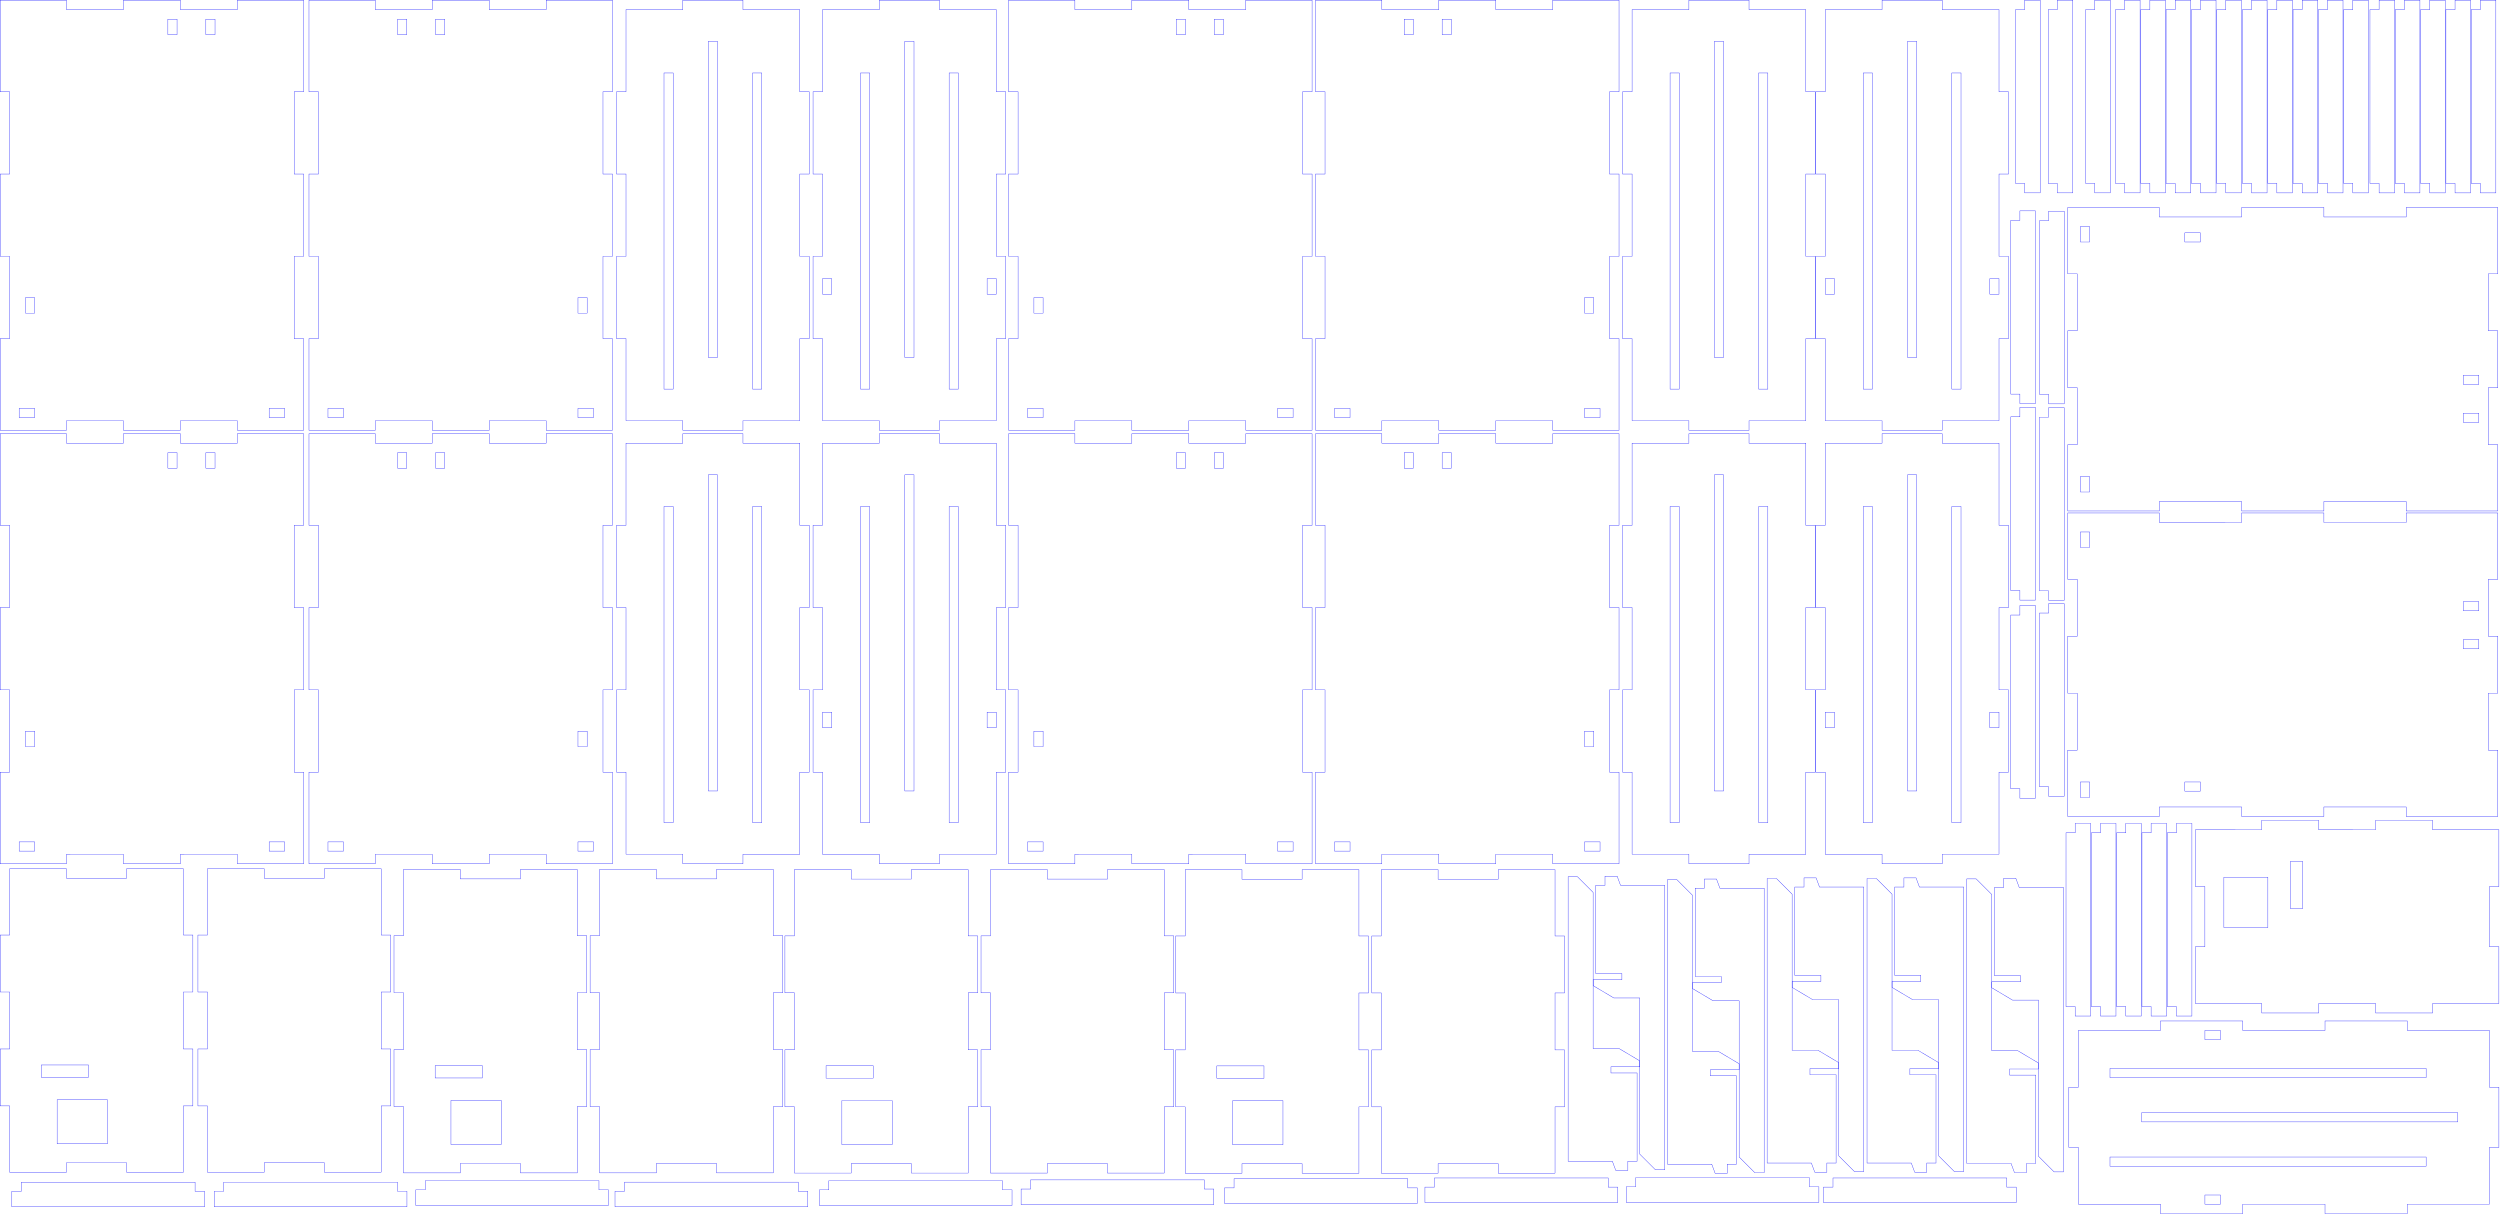 <?xml version="1.0" encoding="UTF-8" standalone="no"?>
<!-- Created with Inkscape (http://www.inkscape.org/) -->

<svg
   width="790mm"
   height="384mm"
   viewBox="0 0 790 384"
   version="1.1"
   id="svg1"
   xml:space="preserve"
   inkscape:version="1.3 (0e150ed6c4, 2023-07-21)"
   sodipodi:docname="case_manuf_formulor.svg"
   xmlns:inkscape="http://www.inkscape.org/namespaces/inkscape"
   xmlns:sodipodi="http://sodipodi.sourceforge.net/DTD/sodipodi-0.dtd"
   xmlns="http://www.w3.org/2000/svg"
   xmlns:svg="http://www.w3.org/2000/svg"><sodipodi:namedview
     id="namedview1"
     pagecolor="#ffffff"
     bordercolor="#666666"
     borderopacity="1.0"
     inkscape:showpageshadow="2"
     inkscape:pageopacity="0.0"
     inkscape:pagecheckerboard="0"
     inkscape:deskcolor="#d1d1d1"
     inkscape:document-units="mm"
     inkscape:zoom="2.1213204"
     inkscape:cx="2136.4052"
     inkscape:cy="283.07841"
     inkscape:window-width="3840"
     inkscape:window-height="2137"
     inkscape:window-x="-8"
     inkscape:window-y="-8"
     inkscape:window-maximized="1"
     inkscape:current-layer="layer1" /><defs
     id="defs1"><marker
       id="DistanceX"
       orient="auto"
       refX="0"
       refY="0"
       style="overflow:visible"><path
         d="M 3,-3 -3,3 M 0,-5 V 5"
         style="stroke:#000000;stroke-width:0.5"
         id="path1" /></marker><pattern
       id="Hatch"
       patternUnits="userSpaceOnUse"
       width="8"
       height="8"
       x="0"
       y="0"><path
         d="M8 4 l-4,4"
         stroke="#000000"
         stroke-width="0.25"
         linecap="square"
         id="path2" /><path
         d="M6 2 l-4,4"
         stroke="#000000"
         stroke-width="0.25"
         linecap="square"
         id="path3" /><path
         d="M4 0 l-4,4"
         stroke="#000000"
         stroke-width="0.25"
         linecap="square"
         id="path4" /></pattern></defs><g
     inkscape:label="Ebene 1"
     inkscape:groupmode="layer"
     id="layer1"><path
       d="m 120.453,370.422 h -17.955 v -2.997 H 83.498 v 2.997 h -17.955 v -20.95 h -2.995 v -18 h 2.995 v -18 h -2.995 v -18 h 2.995 v -20.95 h 17.955 v 2.997 h 19 v -2.997 h 17.955 v 20.95 h 2.995 v 18 h -2.995 v 18 h 2.995 v 18 h -2.995 v 20.95"
       style="fill:none;stroke:#0000ff;stroke-width:0.1;stroke-dasharray:none;stroke-opacity:1"
       id="path8"
       sodipodi:nodetypes="ccccccccccccccccccccccccccccc" /><g
       id="g14"
       style="fill:none;stroke:#0000ff;stroke-opacity:1"
       transform="rotate(-90,68,138)"><path
         d="M 73.048,70.05 H 99 v 2.997 h 26 V 70.05 h 26 v 2.997 h 26 V 70.05 h 25.952 2.998 V 91 h -2.998 v 18 h 2.998 v 18 h -2.998 v 18 h 2.998 v 20.95 H 177 v -2.997 h -26 v 2.997 h -26 v -2.997 H 99 v 2.997 H 70.05 V 145 h 2.998 V 127 H 70.05 v -18 h 2.998 V 91 H 70.05 V 70.05 h 2.998"
         style="fill:none;stroke:#0000ff;stroke-width:0.1;stroke-dasharray:none;stroke-opacity:1"
         id="path7"
         sodipodi:nodetypes="ccccccccccccccccccccccccccccccccccccccc" /><rect
         style="fill:none;stroke:#0000ff;stroke-width:0.1;stroke-dasharray:none;stroke-opacity:1"
         id="rect1-0-9"
         width="4.9"
         height="2.9"
         x="195.05"
         y="135.05" /><rect
         style="fill:none;stroke:#0000ff;stroke-width:0.1;stroke-dasharray:none;stroke-opacity:1"
         id="rect1-0-9-0"
         width="4.9"
         height="2.9"
         x="195.05"
         y="123.05" /><rect
         style="fill:none;stroke:#0000ff;stroke-width:0.1;stroke-dasharray:none;stroke-opacity:1"
         id="rect1-0-9-0-8"
         width="4.9"
         height="2.9"
         x="107.05"
         y="78.05" /><rect
         style="fill:none;stroke:#0000ff;stroke-width:0.1;stroke-dasharray:none;stroke-opacity:1"
         id="rect1-0-9-0-6"
         width="4.9"
         height="2.9"
         x="76.05"
         y="-76.95"
         transform="rotate(90)" /><rect
         style="fill:none;stroke:#0000ff;stroke-width:0.1;stroke-dasharray:none;stroke-opacity:1"
         id="rect1-0-9-0-6-5"
         width="4.9"
         height="2.9"
         x="155.05"
         y="-76.95"
         transform="rotate(90)" /></g><g
       id="g16"
       style="fill:none;stroke:#0000ff;stroke-opacity:1"
       transform="rotate(-90,146.437,59.563)"><path
         d="M 73.048,227.955 H 99 V 230.95 h 26 v -2.995 h 26 V 230.95 h 26 v -2.995 h 25.952 V 210 H 205.95 v -19 h -2.998 V 173.045 H 177 V 170.05 h -26 v 2.995 H 125 V 170.05 H 99 v 2.995 H 73.048 V 191 H 70.05 v 19 h 2.998 v 17.955"
         style="fill:none;stroke:#0000ff;stroke-width:0.1;stroke-dasharray:none;stroke-opacity:1"
         id="path5"
         sodipodi:nodetypes="ccccccccccccccccccccccccccccc" /><rect
         style="fill:none;stroke:#0000ff;stroke-width:0.1;stroke-dasharray:none;stroke-opacity:1"
         id="rect3-6-4-2-3"
         width="4.9"
         height="2.9"
         x="113.05"
         y="173.05"
         ry="0" /><rect
         style="fill:none;stroke:#0000ff;stroke-width:0.1;stroke-dasharray:none;stroke-opacity:1"
         id="rect3-6-4-2-1"
         width="4.9"
         height="2.9"
         x="113.05"
         y="225.05"
         ry="0" /><rect
         style="fill:none;stroke:#0000ff;stroke-width:0.1;stroke-dasharray:none;stroke-opacity:1"
         id="rect16"
         width="99.9"
         height="2.9"
         x="83.05"
         y="185.05" /><rect
         style="fill:none;stroke:#0000ff;stroke-width:0.1;stroke-dasharray:none;stroke-opacity:1"
         id="rect16-7"
         width="99.9"
         height="2.9"
         x="93.05"
         y="199.05" /><rect
         style="fill:none;stroke:#0000ff;stroke-width:0.1;stroke-dasharray:none;stroke-opacity:1"
         id="rect16-77"
         width="99.9"
         height="2.9"
         x="83.05"
         y="213.05" /></g><g
       id="g13-4"
       transform="rotate(180,302.998,224.079)"
       style="fill:none;stroke:#0000ff;stroke-opacity:1"><path
         id="rect2-1"
         style="fill:none;stroke:#0000ff;stroke-width:0.1;stroke-dasharray:none;stroke-opacity:1"
         d="m 79.929,78.513 v 89.9 h 7.9 v -5.2e-4 h 6.084 l 1.069,2.886 h 3.831 v -2.886 h 2.91 v -27.9 h -8.252 v -1.931 h 9.096 v -1.889 l -6.536,-3.889 h -8.202 V 83.453 l -4.94,-4.94 z"
         sodipodi:nodetypes="ccccccccccccccccccc" /><path
         id="rect2-1-5"
         style="fill:none;stroke:#0000ff;stroke-width:0.1;stroke-dasharray:none;stroke-opacity:1"
         d="M 110.474,171.104 V 81.204 h -7.9 v 5.2e-4 h -6.084 l -1.069,-2.886 h -3.831 v 2.886 h -2.91 v 27.9 h 8.252 v 1.931 h -9.096 v 1.889 l 6.536,3.889 h 8.202 v 49.351 l 4.94,4.94 z"
         sodipodi:nodetypes="ccccccccccccccccccc" /></g><g
       id="g14-1"
       style="fill:none;stroke:#0000ff;stroke-opacity:1"
       transform="matrix(0,-1,-1,0,263.588,206)"><path
         d="M 73.048,70.05 H 99 v 2.997 h 26 V 70.05 h 26 v 2.997 h 26 V 70.05 h 25.952 2.998 v 20.95 h -2.998 v 18 h 2.998 v 18 h -2.998 v 18 h 2.998 v 20.95 H 177 v -2.997 h -26 v 2.997 h -26 v -2.997 H 99 v 2.997 H 70.05 v -20.95 h 2.998 v -18 H 70.05 v -18 h 2.998 v -18 H 70.05 V 70.05 h 2.998"
         style="fill:none;stroke:#0000ff;stroke-width:0.1;stroke-dasharray:none;stroke-opacity:1"
         id="path7-6"
         sodipodi:nodetypes="ccccccccccccccccccccccccccccccccccccccc" /><rect
         style="fill:none;stroke:#0000ff;stroke-width:0.1;stroke-dasharray:none;stroke-opacity:1"
         id="rect1-0-9-6"
         width="4.9"
         height="2.9"
         x="195.05"
         y="135.05" /><rect
         style="fill:none;stroke:#0000ff;stroke-width:0.1;stroke-dasharray:none;stroke-opacity:1"
         id="rect1-0-9-0-4"
         width="4.9"
         height="2.9"
         x="195.05"
         y="123.05" /><rect
         style="fill:none;stroke:#0000ff;stroke-width:0.1;stroke-dasharray:none;stroke-opacity:1"
         id="rect1-0-9-0-8-0"
         width="4.9"
         height="2.9"
         x="107.05"
         y="78.05" /><rect
         style="fill:none;stroke:#0000ff;stroke-width:0.1;stroke-dasharray:none;stroke-opacity:1"
         id="rect1-0-9-0-6-1"
         width="4.9"
         height="2.9"
         x="76.05"
         y="-76.95"
         transform="rotate(90)" /><rect
         style="fill:none;stroke:#0000ff;stroke-width:0.1;stroke-dasharray:none;stroke-opacity:1"
         id="rect1-0-9-0-6-5-9"
         width="4.9"
         height="2.9"
         x="155.05"
         y="-76.95"
         transform="rotate(90)" /></g><g
       id="g16-9"
       style="fill:none;stroke:#0000ff;stroke-opacity:1"
       transform="matrix(0,-1,-1,0,425.774,206)"><path
         d="M 73.048,227.955 H 99 V 230.95 h 26 v -2.995 h 26 V 230.95 h 26 v -2.995 h 25.952 V 210 H 205.95 v -19 h -2.998 V 173.045 H 177 V 170.05 h -26 v 2.995 H 125 V 170.05 H 99 v 2.995 H 73.048 V 191 H 70.05 v 19 h 2.998 v 17.955"
         style="fill:none;stroke:#0000ff;stroke-width:0.1;stroke-dasharray:none;stroke-opacity:1"
         id="path5-2"
         sodipodi:nodetypes="ccccccccccccccccccccccccccccc" /><rect
         style="fill:none;stroke:#0000ff;stroke-width:0.1;stroke-dasharray:none;stroke-opacity:1"
         id="rect16-771"
         width="99.9"
         height="2.9"
         x="83.05"
         y="185.05" /><rect
         style="fill:none;stroke:#0000ff;stroke-width:0.1;stroke-dasharray:none;stroke-opacity:1"
         id="rect16-7-9"
         width="99.9"
         height="2.9"
         x="93.05"
         y="199.05" /><rect
         style="fill:none;stroke:#0000ff;stroke-width:0.1;stroke-dasharray:none;stroke-opacity:1"
         id="rect16-77-1"
         width="99.9"
         height="2.9"
         x="83.05"
         y="213.05" /></g><g
       id="g15-1"
       transform="rotate(-90,205.236,375.236)"
       style="fill:none;stroke:#0000ff;stroke-opacity:1"><path
         d="M 305.95,227.955 V 210 h -2.997 V 191 H 305.95 V 173.045 H 285 V 170.05 h -18 v 2.995 H 249 V 170.05 h -18 v 2.995 H 210.05 V 191 h 2.997 v 19 H 210.05 v 17.955 H 231 V 230.95 h 18 v -2.995 h 18 V 230.95 h 18 v -2.995 h 20.95"
         style="fill:none;stroke:#0000ff;stroke-width:0.1;stroke-dasharray:none;stroke-opacity:1"
         id="path9-1"
         sodipodi:nodetypes="ccccccccccccccccccccccccccccc" /><rect
         style="fill:none;stroke:#0000ff;stroke-width:0.1;stroke-dasharray:none;stroke-opacity:1"
         id="rect3-7-1"
         width="13.9"
         height="15.9"
         x="219.05"
         y="188.05"
         ry="0" /><rect
         style="fill:none;stroke:#0000ff;stroke-width:0.1;stroke-dasharray:none;stroke-opacity:1"
         id="rect3-7-7-6"
         width="3.9"
         height="14.9"
         x="240.05"
         y="183.05"
         ry="0" /></g><path
       id="rect1-0-00"
       style="fill:none;stroke:#0000ff;stroke-width:0.1;stroke-dasharray:none;stroke-opacity:1"
       d="M 708.265,60.95 V 0.05 h -4.9 v 3 h -2.887 v 54.9 h 2.887 v 3 z" /><path
       id="rect1-0-0-56"
       style="font-variation-settings:normal;vector-effect:none;fill:none;fill-opacity:1;stroke:#0000ff;stroke-width:0.1;stroke-linecap:butt;stroke-linejoin:miter;stroke-miterlimit:4;stroke-dasharray:none;stroke-dashoffset:0;stroke-opacity:1;-inkscape-stroke:none;stop-color:#000000"
       d="M 700.265,60.95 V 0.05 h -4.9 v 3 h -2.887 v 54.9 h 2.887 v 3 z" /><path
       id="rect1-0-0-0-4"
       style="font-variation-settings:normal;vector-effect:none;fill:none;fill-opacity:1;stroke:#0000ff;stroke-width:0.1;stroke-linecap:butt;stroke-linejoin:miter;stroke-miterlimit:4;stroke-dasharray:none;stroke-dashoffset:0;stroke-opacity:1;-inkscape-stroke:none;stop-color:#000000"
       d="M 692.265,60.95 V 0.05 h -4.9 v 3 h -2.887 v 54.9 h 2.887 v 3 z" /><path
       id="rect1-0-0-5-4"
       style="font-variation-settings:normal;vector-effect:none;fill:none;fill-opacity:1;stroke:#0000ff;stroke-width:0.1;stroke-linecap:butt;stroke-linejoin:miter;stroke-miterlimit:4;stroke-dasharray:none;stroke-dashoffset:0;stroke-opacity:1;-inkscape-stroke:none;stop-color:#000000"
       d="M 684.265,60.95 V 0.05 h -4.9 v 3 h -2.887 v 54.9 h 2.887 v 3 z" /><path
       id="rect1-0-0-08-1"
       style="font-variation-settings:normal;vector-effect:none;fill:none;fill-opacity:1;stroke:#0000ff;stroke-width:0.1;stroke-linecap:butt;stroke-linejoin:miter;stroke-miterlimit:4;stroke-dasharray:none;stroke-dashoffset:0;stroke-opacity:1;-inkscape-stroke:none;stop-color:#000000"
       d="M 676.265,60.95 V 0.05 h -4.9 v 3 h -2.887 v 54.9 h 2.887 v 3 z" /><path
       id="rect1-0-0-5-4-9"
       style="font-variation-settings:normal;vector-effect:none;fill:none;fill-opacity:1;stroke:#0000ff;stroke-width:0.1;stroke-linecap:butt;stroke-linejoin:miter;stroke-miterlimit:4;stroke-dasharray:none;stroke-dashoffset:0;stroke-opacity:1;-inkscape-stroke:none;stop-color:#000000"
       d="m 3.744,381.35 h 60.9 v -4.9 h -3 v -2.887 h -54.9 v 2.887 H 3.744 Z" /><path
       id="rect1-0-0-5-4-9-9"
       style="font-variation-settings:normal;vector-effect:none;fill:none;fill-opacity:1;stroke:#0000ff;stroke-width:0.1;stroke-linecap:butt;stroke-linejoin:miter;stroke-miterlimit:4;stroke-dasharray:none;stroke-dashoffset:0;stroke-opacity:1;-inkscape-stroke:none;stop-color:#000000"
       d="m 67.695,381.341 h 60.9 v -4.9 h -3 v -2.887 h -54.9 v 2.887 h -3 z" /><path
       id="rect1-0-0-5-4-9-97"
       style="font-variation-settings:normal;vector-effect:none;fill:none;fill-opacity:1;stroke:#0000ff;stroke-width:0.1;stroke-linecap:butt;stroke-linejoin:miter;stroke-miterlimit:4;stroke-dasharray:none;stroke-dashoffset:0;stroke-opacity:1;-inkscape-stroke:none;stop-color:#000000"
       d="m 131.372,380.9 h 60.9 v -4.9 h -3 v -2.887 h -54.9 v 2.887 h -3 z" /><path
       id="rect1-0-0-5-4-9-2"
       style="font-variation-settings:normal;vector-effect:none;fill:none;fill-opacity:1;stroke:#0000ff;stroke-width:0.1;stroke-linecap:butt;stroke-linejoin:miter;stroke-miterlimit:4;stroke-dasharray:none;stroke-dashoffset:0;stroke-opacity:1;-inkscape-stroke:none;stop-color:#000000"
       d="M 194.342,381.341 H 255.242 v -4.9 h -3 v -2.887 h -54.9 v 2.887 h -3 z" /><path
       id="rect1-0-0-5-4-9-1"
       style="font-variation-settings:normal;vector-effect:none;fill:none;fill-opacity:1;stroke:#0000ff;stroke-width:0.1;stroke-linecap:butt;stroke-linejoin:miter;stroke-miterlimit:4;stroke-dasharray:none;stroke-dashoffset:0;stroke-opacity:1;-inkscape-stroke:none;stop-color:#000000"
       d="m 258.901,380.9 h 60.9 v -4.9 h -3 v -2.887 h -54.9 v 2.887 h -3 z" /><path
       id="rect1-0-0-5-4-9-6"
       style="font-variation-settings:normal;vector-effect:none;fill:none;fill-opacity:1;stroke:#0000ff;stroke-width:0.1;stroke-linecap:butt;stroke-linejoin:miter;stroke-miterlimit:4;stroke-dasharray:none;stroke-dashoffset:0;stroke-opacity:1;-inkscape-stroke:none;stop-color:#000000"
       d="m 322.665,380.635 h 60.9 v -4.9 h -3 v -2.887 h -54.9 v 2.887 h -3 z" /><path
       id="rect1-0-0-5-4-9-4"
       style="font-variation-settings:normal;vector-effect:none;fill:none;fill-opacity:1;stroke:#0000ff;stroke-width:0.1;stroke-linecap:butt;stroke-linejoin:miter;stroke-miterlimit:4;stroke-dasharray:none;stroke-dashoffset:0;stroke-opacity:1;-inkscape-stroke:none;stop-color:#000000"
       d="m 386.959,380.282 h 60.9 v -4.9 h -3 v -2.887 h -54.9 v 2.887 h -3 z" /><path
       id="rect1-0-0-5-4-9-69"
       style="font-variation-settings:normal;vector-effect:none;fill:none;fill-opacity:1;stroke:#0000ff;stroke-width:0.1;stroke-linecap:butt;stroke-linejoin:miter;stroke-miterlimit:4;stroke-dasharray:none;stroke-dashoffset:0;stroke-opacity:1;-inkscape-stroke:none;stop-color:#000000"
       d="m 450.283,380.018 h 60.9 v -4.9 h -3 v -2.887 h -54.9 v 2.887 h -3 z" /><path
       id="rect1-0-0-5-4-9-22"
       style="font-variation-settings:normal;vector-effect:none;fill:none;fill-opacity:1;stroke:#0000ff;stroke-width:0.1;stroke-linecap:butt;stroke-linejoin:miter;stroke-miterlimit:4;stroke-dasharray:none;stroke-dashoffset:0;stroke-opacity:1;-inkscape-stroke:none;stop-color:#000000"
       d="m 513.871,379.929 h 60.9 v -4.9 h -3 v -2.887 h -54.9 v 2.887 h -3 z" /><path
       id="rect1-0-0-5-4-9-5"
       style="font-variation-settings:normal;vector-effect:none;fill:none;fill-opacity:1;stroke:#0000ff;stroke-width:0.1;stroke-linecap:butt;stroke-linejoin:miter;stroke-miterlimit:4;stroke-dasharray:none;stroke-dashoffset:0;stroke-opacity:1;-inkscape-stroke:none;stop-color:#000000"
       d="m 576.224,380.018 h 60.9 v -4.9 h -3 v -2.887 h -54.9 v 2.887 h -3 z" /><path
       id="rect1-0-0-08-1-86"
       style="font-variation-settings:normal;vector-effect:none;fill:none;fill-opacity:1;stroke:#0000ff;stroke-width:0.1;stroke-linecap:butt;stroke-linejoin:miter;stroke-miterlimit:4;stroke-dasharray:none;stroke-dashoffset:0;stroke-opacity:1;-inkscape-stroke:none;stop-color:#000000"
       d="M 643.19,127.536 V 66.637 h -4.9 v 3 h -2.887 v 54.9 h 2.887 v 3 z" /><path
       id="rect1-0-0-08-1-9"
       style="font-variation-settings:normal;vector-effect:none;fill:none;fill-opacity:1;stroke:#0000ff;stroke-width:0.1;stroke-linecap:butt;stroke-linejoin:miter;stroke-miterlimit:4;stroke-dasharray:none;stroke-dashoffset:0;stroke-opacity:1;-inkscape-stroke:none;stop-color:#000000"
       d="M 652.274,127.625 V 66.725 h -4.9 v 3 h -2.887 v 54.9 h 2.887 v 3 z" /><path
       id="rect1-0-0-08-1-5"
       style="font-variation-settings:normal;vector-effect:none;fill:none;fill-opacity:1;stroke:#0000ff;stroke-width:0.1;stroke-linecap:butt;stroke-linejoin:miter;stroke-miterlimit:4;stroke-dasharray:none;stroke-dashoffset:0;stroke-opacity:1;-inkscape-stroke:none;stop-color:#000000"
       d="m 643.19,189.625 v -60.9 h -4.9 v 3 h -2.887 v 54.9 h 2.887 v 3 z" /><path
       id="rect1-0-0-08-1-2"
       style="font-variation-settings:normal;vector-effect:none;fill:none;fill-opacity:1;stroke:#0000ff;stroke-width:0.1;stroke-linecap:butt;stroke-linejoin:miter;stroke-miterlimit:4;stroke-dasharray:none;stroke-dashoffset:0;stroke-opacity:1;-inkscape-stroke:none;stop-color:#000000"
       d="m 652.274,189.714 v -60.9 h -4.9 v 3 h -2.887 v 54.9 h 2.887 v 3 z" /><path
       id="rect1-0-0-08-1-7"
       style="font-variation-settings:normal;vector-effect:none;fill:none;fill-opacity:1;stroke:#0000ff;stroke-width:0.1;stroke-linecap:butt;stroke-linejoin:miter;stroke-miterlimit:4;stroke-dasharray:none;stroke-dashoffset:0;stroke-opacity:1;-inkscape-stroke:none;stop-color:#000000"
       d="m 643.19,252.243 v -60.9 h -4.9 v 3 h -2.887 v 54.9 h 2.887 v 3 z" /><path
       id="rect1-0-0-08-1-12"
       style="font-variation-settings:normal;vector-effect:none;fill:none;fill-opacity:1;stroke:#0000ff;stroke-width:0.1;stroke-linecap:butt;stroke-linejoin:miter;stroke-miterlimit:4;stroke-dasharray:none;stroke-dashoffset:0;stroke-opacity:1;-inkscape-stroke:none;stop-color:#000000"
       d="m 652.274,251.626 v -60.9 h -4.9 v 3 h -2.887 v 54.9 h 2.887 v 3 z" /><g
       id="g14-7"
       style="fill:none;stroke:#0000ff;stroke-opacity:1"
       transform="rotate(-90,136.499,206.499)"><path
         d="M 73.048,70.05 H 99 v 2.997 h 26 V 70.05 h 26 v 2.997 h 26 V 70.05 h 25.952 2.998 V 91 h -2.998 v 18 h 2.998 v 18 h -2.998 v 18 h 2.998 v 20.95 H 177 v -2.997 h -26 v 2.997 h -26 v -2.997 H 99 v 2.997 H 70.05 V 145 h 2.998 V 127 H 70.05 v -18 h 2.998 V 91 H 70.05 V 70.05 h 2.998"
         style="fill:none;stroke:#0000ff;stroke-width:0.1;stroke-dasharray:none;stroke-opacity:1"
         id="path7-66"
         sodipodi:nodetypes="ccccccccccccccccccccccccccccccccccccccc" /><rect
         style="fill:none;stroke:#0000ff;stroke-width:0.1;stroke-dasharray:none;stroke-opacity:1"
         id="rect1-0-9-63"
         width="4.9"
         height="2.9"
         x="195.05"
         y="135.05" /><rect
         style="fill:none;stroke:#0000ff;stroke-width:0.1;stroke-dasharray:none;stroke-opacity:1"
         id="rect1-0-9-0-43"
         width="4.9"
         height="2.9"
         x="195.05"
         y="123.05" /><rect
         style="fill:none;stroke:#0000ff;stroke-width:0.1;stroke-dasharray:none;stroke-opacity:1"
         id="rect1-0-9-0-8-8"
         width="4.9"
         height="2.9"
         x="107.05"
         y="78.05" /><rect
         style="fill:none;stroke:#0000ff;stroke-width:0.1;stroke-dasharray:none;stroke-opacity:1"
         id="rect1-0-9-0-6-8"
         width="4.9"
         height="2.9"
         x="76.05"
         y="-76.95"
         transform="rotate(90)" /><rect
         style="fill:none;stroke:#0000ff;stroke-width:0.1;stroke-dasharray:none;stroke-opacity:1"
         id="rect1-0-9-0-6-5-4"
         width="4.9"
         height="2.9"
         x="155.05"
         y="-76.95"
         transform="rotate(90)" /></g><g
       id="g16-7"
       style="fill:none;stroke:#0000ff;stroke-opacity:1"
       transform="rotate(-90,214.936,128.062)"><path
         d="M 73.048,227.955 H 99 V 230.95 h 26 v -2.995 h 26 V 230.95 h 26 v -2.995 h 25.952 V 210 H 205.95 v -19 h -2.998 V 173.045 H 177 V 170.05 h -26 v 2.995 H 125 V 170.05 H 99 v 2.995 H 73.048 V 191 H 70.05 v 19 h 2.998 v 17.955"
         style="fill:none;stroke:#0000ff;stroke-width:0.1;stroke-dasharray:none;stroke-opacity:1"
         id="path5-3"
         sodipodi:nodetypes="ccccccccccccccccccccccccccccc" /><rect
         style="fill:none;stroke:#0000ff;stroke-width:0.1;stroke-dasharray:none;stroke-opacity:1"
         id="rect3-6-4-2-3-3"
         width="4.9"
         height="2.9"
         x="113.05"
         y="173.05"
         ry="0" /><rect
         style="fill:none;stroke:#0000ff;stroke-width:0.1;stroke-dasharray:none;stroke-opacity:1"
         id="rect3-6-4-2-1-4"
         width="4.9"
         height="2.9"
         x="113.05"
         y="225.05"
         ry="0" /><rect
         style="fill:none;stroke:#0000ff;stroke-width:0.1;stroke-dasharray:none;stroke-opacity:1"
         id="rect16-4"
         width="99.9"
         height="2.9"
         x="83.05"
         y="185.05" /><rect
         style="fill:none;stroke:#0000ff;stroke-width:0.1;stroke-dasharray:none;stroke-opacity:1"
         id="rect16-7-7"
         width="99.9"
         height="2.9"
         x="93.05"
         y="199.05" /><rect
         style="fill:none;stroke:#0000ff;stroke-width:0.1;stroke-dasharray:none;stroke-opacity:1"
         id="rect16-77-7"
         width="99.9"
         height="2.9"
         x="83.05"
         y="213.05" /></g><g
       id="g14-1-7"
       style="fill:none;stroke:#0000ff;stroke-opacity:1"
       transform="matrix(0,-1,-1,0,263.588,342.998)"><path
         d="M 73.048,70.05 H 99 v 2.997 h 26 V 70.05 h 26 v 2.997 h 26 V 70.05 h 25.952 2.998 v 20.95 h -2.998 v 18 h 2.998 v 18 h -2.998 v 18 h 2.998 v 20.95 H 177 v -2.997 h -26 v 2.997 h -26 v -2.997 H 99 v 2.997 H 70.05 v -20.95 h 2.998 v -18 H 70.05 v -18 h 2.998 v -18 H 70.05 V 70.05 h 2.998"
         style="fill:none;stroke:#0000ff;stroke-width:0.1;stroke-dasharray:none;stroke-opacity:1"
         id="path7-6-0"
         sodipodi:nodetypes="ccccccccccccccccccccccccccccccccccccccc" /><rect
         style="fill:none;stroke:#0000ff;stroke-width:0.1;stroke-dasharray:none;stroke-opacity:1"
         id="rect1-0-9-6-7"
         width="4.9"
         height="2.9"
         x="195.05"
         y="135.05" /><rect
         style="fill:none;stroke:#0000ff;stroke-width:0.1;stroke-dasharray:none;stroke-opacity:1"
         id="rect1-0-9-0-4-5"
         width="4.9"
         height="2.9"
         x="195.05"
         y="123.05" /><rect
         style="fill:none;stroke:#0000ff;stroke-width:0.1;stroke-dasharray:none;stroke-opacity:1"
         id="rect1-0-9-0-8-0-5"
         width="4.9"
         height="2.9"
         x="107.05"
         y="78.05" /><rect
         style="fill:none;stroke:#0000ff;stroke-width:0.1;stroke-dasharray:none;stroke-opacity:1"
         id="rect1-0-9-0-6-1-4"
         width="4.9"
         height="2.9"
         x="76.05"
         y="-76.95"
         transform="rotate(90)" /><rect
         style="fill:none;stroke:#0000ff;stroke-width:0.1;stroke-dasharray:none;stroke-opacity:1"
         id="rect1-0-9-0-6-5-9-1"
         width="4.9"
         height="2.9"
         x="155.05"
         y="-76.95"
         transform="rotate(90)" /></g><g
       id="g16-9-4"
       style="fill:none;stroke:#0000ff;stroke-opacity:1"
       transform="matrix(0,-1,-1,0,425.774,342.998)"><path
         d="M 73.048,227.955 H 99 V 230.95 h 26 v -2.995 h 26 V 230.95 h 26 v -2.995 h 25.952 V 210 H 205.95 v -19 h -2.998 V 173.045 H 177 V 170.05 h -26 v 2.995 H 125 V 170.05 H 99 v 2.995 H 73.048 V 191 H 70.05 v 19 h 2.998 v 17.955"
         style="fill:none;stroke:#0000ff;stroke-width:0.1;stroke-dasharray:none;stroke-opacity:1"
         id="path5-2-5"
         sodipodi:nodetypes="ccccccccccccccccccccccccccccc" /><rect
         style="fill:none;stroke:#0000ff;stroke-width:0.1;stroke-dasharray:none;stroke-opacity:1"
         id="rect16-771-2"
         width="99.9"
         height="2.9"
         x="83.05"
         y="185.05" /><rect
         style="fill:none;stroke:#0000ff;stroke-width:0.1;stroke-dasharray:none;stroke-opacity:1"
         id="rect16-7-9-4"
         width="99.9"
         height="2.9"
         x="93.05"
         y="199.05" /><rect
         style="fill:none;stroke:#0000ff;stroke-width:0.1;stroke-dasharray:none;stroke-opacity:1"
         id="rect16-77-1-2"
         width="99.9"
         height="2.9"
         x="83.05"
         y="213.05" /></g><g
       id="g14-0"
       style="fill:none;stroke:#0000ff;stroke-opacity:1"
       transform="rotate(-90,227.333,-21.333)"><path
         d="M 73.048,70.05 H 99 v 2.997 h 26 V 70.05 h 26 v 2.997 h 26 V 70.05 h 25.952 2.998 V 91 h -2.998 v 18 h 2.998 v 18 h -2.998 v 18 h 2.998 v 20.95 H 177 v -2.997 h -26 v 2.997 h -26 v -2.997 H 99 v 2.997 H 70.05 V 145 h 2.998 V 127 H 70.05 v -18 h 2.998 V 91 H 70.05 V 70.05 h 2.998"
         style="fill:none;stroke:#0000ff;stroke-width:0.1;stroke-dasharray:none;stroke-opacity:1"
         id="path7-1"
         sodipodi:nodetypes="ccccccccccccccccccccccccccccccccccccccc" /><rect
         style="fill:none;stroke:#0000ff;stroke-width:0.1;stroke-dasharray:none;stroke-opacity:1"
         id="rect1-0-9-4"
         width="4.9"
         height="2.9"
         x="195.05"
         y="135.05" /><rect
         style="fill:none;stroke:#0000ff;stroke-width:0.1;stroke-dasharray:none;stroke-opacity:1"
         id="rect1-0-9-0-7"
         width="4.9"
         height="2.9"
         x="195.05"
         y="123.05" /><rect
         style="fill:none;stroke:#0000ff;stroke-width:0.1;stroke-dasharray:none;stroke-opacity:1"
         id="rect1-0-9-0-8-2"
         width="4.9"
         height="2.9"
         x="107.05"
         y="78.05" /><rect
         style="fill:none;stroke:#0000ff;stroke-width:0.1;stroke-dasharray:none;stroke-opacity:1"
         id="rect1-0-9-0-6-50"
         width="4.9"
         height="2.9"
         x="76.05"
         y="-76.95"
         transform="rotate(90)" /><rect
         style="fill:none;stroke:#0000ff;stroke-width:0.1;stroke-dasharray:none;stroke-opacity:1"
         id="rect1-0-9-0-6-5-7"
         width="4.9"
         height="2.9"
         x="155.05"
         y="-76.95"
         transform="rotate(90)" /></g><g
       id="g16-0"
       style="fill:none;stroke:#0000ff;stroke-opacity:1"
       transform="rotate(-90,304.866,-98.866)"><path
         d="M 73.048,227.955 H 99 V 230.95 h 26 v -2.995 h 26 V 230.95 h 26 v -2.995 h 25.952 V 210 H 205.95 v -19 h -2.998 V 173.045 H 177 V 170.05 h -26 v 2.995 H 125 V 170.05 H 99 v 2.995 H 73.048 V 191 H 70.05 v 19 h 2.998 v 17.955"
         style="fill:none;stroke:#0000ff;stroke-width:0.1;stroke-dasharray:none;stroke-opacity:1"
         id="path5-4"
         sodipodi:nodetypes="ccccccccccccccccccccccccccccc" /><rect
         style="fill:none;stroke:#0000ff;stroke-width:0.1;stroke-dasharray:none;stroke-opacity:1"
         id="rect3-6-4-2-3-0"
         width="4.9"
         height="2.9"
         x="113.05"
         y="173.05"
         ry="0" /><rect
         style="fill:none;stroke:#0000ff;stroke-width:0.1;stroke-dasharray:none;stroke-opacity:1"
         id="rect3-6-4-2-1-7"
         width="4.9"
         height="2.9"
         x="113.05"
         y="225.05"
         ry="0" /><rect
         style="fill:none;stroke:#0000ff;stroke-width:0.1;stroke-dasharray:none;stroke-opacity:1"
         id="rect16-6"
         width="99.9"
         height="2.9"
         x="83.05"
         y="185.05" /><rect
         style="fill:none;stroke:#0000ff;stroke-width:0.1;stroke-dasharray:none;stroke-opacity:1"
         id="rect16-7-3"
         width="99.9"
         height="2.9"
         x="93.05"
         y="199.05" /><rect
         style="fill:none;stroke:#0000ff;stroke-width:0.1;stroke-dasharray:none;stroke-opacity:1"
         id="rect16-77-0"
         width="99.9"
         height="2.9"
         x="83.05"
         y="213.05" /></g><g
       id="g14-1-6"
       style="fill:none;stroke:#0000ff;stroke-opacity:1"
       transform="matrix(0,-1,-1,0,581.664,206)"><path
         d="M 73.048,70.05 H 99 v 2.997 h 26 V 70.05 h 26 v 2.997 h 26 V 70.05 h 25.952 2.998 v 20.95 h -2.998 v 18 h 2.998 v 18 h -2.998 v 18 h 2.998 v 20.95 H 177 v -2.997 h -26 v 2.997 h -26 v -2.997 H 99 v 2.997 H 70.05 v -20.95 h 2.998 v -18 H 70.05 v -18 h 2.998 v -18 H 70.05 V 70.05 h 2.998"
         style="fill:none;stroke:#0000ff;stroke-width:0.1;stroke-dasharray:none;stroke-opacity:1"
         id="path7-6-7"
         sodipodi:nodetypes="ccccccccccccccccccccccccccccccccccccccc" /><rect
         style="fill:none;stroke:#0000ff;stroke-width:0.1;stroke-dasharray:none;stroke-opacity:1"
         id="rect1-0-9-6-9"
         width="4.9"
         height="2.9"
         x="195.05"
         y="135.05" /><rect
         style="fill:none;stroke:#0000ff;stroke-width:0.1;stroke-dasharray:none;stroke-opacity:1"
         id="rect1-0-9-0-4-1"
         width="4.9"
         height="2.9"
         x="195.05"
         y="123.05" /><rect
         style="fill:none;stroke:#0000ff;stroke-width:0.1;stroke-dasharray:none;stroke-opacity:1"
         id="rect1-0-9-0-8-0-4"
         width="4.9"
         height="2.9"
         x="107.05"
         y="78.05" /><rect
         style="fill:none;stroke:#0000ff;stroke-width:0.1;stroke-dasharray:none;stroke-opacity:1"
         id="rect1-0-9-0-6-1-7"
         width="4.9"
         height="2.9"
         x="76.05"
         y="-76.95"
         transform="rotate(90)" /><rect
         style="fill:none;stroke:#0000ff;stroke-width:0.1;stroke-dasharray:none;stroke-opacity:1"
         id="rect1-0-9-0-6-5-9-9"
         width="4.9"
         height="2.9"
         x="155.05"
         y="-76.95"
         transform="rotate(90)" /></g><g
       id="g16-9-7"
       style="fill:none;stroke:#0000ff;stroke-opacity:1"
       transform="matrix(0,-1,-1,0,743.692,206)"><path
         d="M 73.048,227.955 H 99 V 230.95 h 26 v -2.995 h 26 V 230.95 h 26 v -2.995 h 25.952 V 210 H 205.95 v -19 h -2.998 V 173.045 H 177 V 170.05 h -26 v 2.995 H 125 V 170.05 H 99 v 2.995 H 73.048 V 191 H 70.05 v 19 h 2.998 v 17.955"
         style="fill:none;stroke:#0000ff;stroke-width:0.1;stroke-dasharray:none;stroke-opacity:1"
         id="path5-2-4"
         sodipodi:nodetypes="ccccccccccccccccccccccccccccc" /><rect
         style="fill:none;stroke:#0000ff;stroke-width:0.1;stroke-dasharray:none;stroke-opacity:1"
         id="rect16-771-5"
         width="99.9"
         height="2.9"
         x="83.05"
         y="185.05" /><rect
         style="fill:none;stroke:#0000ff;stroke-width:0.1;stroke-dasharray:none;stroke-opacity:1"
         id="rect16-7-9-9"
         width="99.9"
         height="2.9"
         x="93.05"
         y="199.05" /><rect
         style="fill:none;stroke:#0000ff;stroke-width:0.1;stroke-dasharray:none;stroke-opacity:1"
         id="rect16-77-1-7"
         width="99.9"
         height="2.9"
         x="83.05"
         y="213.05" /></g><g
       id="g14-7-1"
       style="fill:none;stroke:#0000ff;stroke-opacity:1"
       transform="rotate(-90,295.832,47.166)"><path
         d="M 73.048,70.05 H 99 v 2.997 h 26 V 70.05 h 26 v 2.997 h 26 V 70.05 h 25.952 2.998 V 91 h -2.998 v 18 h 2.998 v 18 h -2.998 v 18 h 2.998 v 20.95 H 177 v -2.997 h -26 v 2.997 h -26 v -2.997 H 99 v 2.997 H 70.05 V 145 h 2.998 V 127 H 70.05 v -18 h 2.998 V 91 H 70.05 V 70.05 h 2.998"
         style="fill:none;stroke:#0000ff;stroke-width:0.1;stroke-dasharray:none;stroke-opacity:1"
         id="path7-66-8"
         sodipodi:nodetypes="ccccccccccccccccccccccccccccccccccccccc" /><rect
         style="fill:none;stroke:#0000ff;stroke-width:0.1;stroke-dasharray:none;stroke-opacity:1"
         id="rect1-0-9-63-7"
         width="4.9"
         height="2.9"
         x="195.05"
         y="135.05" /><rect
         style="fill:none;stroke:#0000ff;stroke-width:0.1;stroke-dasharray:none;stroke-opacity:1"
         id="rect1-0-9-0-43-1"
         width="4.9"
         height="2.9"
         x="195.05"
         y="123.05" /><rect
         style="fill:none;stroke:#0000ff;stroke-width:0.1;stroke-dasharray:none;stroke-opacity:1"
         id="rect1-0-9-0-8-8-0"
         width="4.9"
         height="2.9"
         x="107.05"
         y="78.05" /><rect
         style="fill:none;stroke:#0000ff;stroke-width:0.1;stroke-dasharray:none;stroke-opacity:1"
         id="rect1-0-9-0-6-8-9"
         width="4.9"
         height="2.9"
         x="76.05"
         y="-76.95"
         transform="rotate(90)" /><rect
         style="fill:none;stroke:#0000ff;stroke-width:0.1;stroke-dasharray:none;stroke-opacity:1"
         id="rect1-0-9-0-6-5-4-1"
         width="4.9"
         height="2.9"
         x="155.05"
         y="-76.95"
         transform="rotate(90)" /></g><g
       id="g16-7-9"
       style="fill:none;stroke:#0000ff;stroke-opacity:1"
       transform="rotate(-90,373.365,-30.367)"><path
         d="M 73.048,227.955 H 99 V 230.95 h 26 v -2.995 h 26 V 230.95 h 26 v -2.995 h 25.952 V 210 H 205.95 v -19 h -2.998 V 173.045 H 177 V 170.05 h -26 v 2.995 H 125 V 170.05 H 99 v 2.995 H 73.048 V 191 H 70.05 v 19 h 2.998 v 17.955"
         style="fill:none;stroke:#0000ff;stroke-width:0.1;stroke-dasharray:none;stroke-opacity:1"
         id="path5-3-7"
         sodipodi:nodetypes="ccccccccccccccccccccccccccccc" /><rect
         style="fill:none;stroke:#0000ff;stroke-width:0.1;stroke-dasharray:none;stroke-opacity:1"
         id="rect3-6-4-2-3-3-2"
         width="4.9"
         height="2.9"
         x="113.05"
         y="173.05"
         ry="0" /><rect
         style="fill:none;stroke:#0000ff;stroke-width:0.1;stroke-dasharray:none;stroke-opacity:1"
         id="rect3-6-4-2-1-4-3"
         width="4.9"
         height="2.9"
         x="113.05"
         y="225.05"
         ry="0" /><rect
         style="fill:none;stroke:#0000ff;stroke-width:0.1;stroke-dasharray:none;stroke-opacity:1"
         id="rect16-4-8"
         width="99.9"
         height="2.9"
         x="83.05"
         y="185.05" /><rect
         style="fill:none;stroke:#0000ff;stroke-width:0.1;stroke-dasharray:none;stroke-opacity:1"
         id="rect16-7-7-0"
         width="99.9"
         height="2.9"
         x="93.05"
         y="199.05" /><rect
         style="fill:none;stroke:#0000ff;stroke-width:0.1;stroke-dasharray:none;stroke-opacity:1"
         id="rect16-77-7-1"
         width="99.9"
         height="2.9"
         x="83.05"
         y="213.05" /></g><g
       id="g14-1-7-7"
       style="fill:none;stroke:#0000ff;stroke-opacity:1"
       transform="matrix(0,-1,-1,0,581.664,342.998)"><path
         d="M 73.048,70.05 H 99 v 2.997 h 26 V 70.05 h 26 v 2.997 h 26 V 70.05 h 25.952 2.998 v 20.95 h -2.998 v 18 h 2.998 v 18 h -2.998 v 18 h 2.998 v 20.95 H 177 v -2.997 h -26 v 2.997 h -26 v -2.997 H 99 v 2.997 H 70.05 v -20.95 h 2.998 v -18 H 70.05 v -18 h 2.998 v -18 H 70.05 V 70.05 h 2.998"
         style="fill:none;stroke:#0000ff;stroke-width:0.1;stroke-dasharray:none;stroke-opacity:1"
         id="path7-6-0-6"
         sodipodi:nodetypes="ccccccccccccccccccccccccccccccccccccccc" /><rect
         style="fill:none;stroke:#0000ff;stroke-width:0.1;stroke-dasharray:none;stroke-opacity:1"
         id="rect1-0-9-6-7-1"
         width="4.9"
         height="2.9"
         x="195.05"
         y="135.05" /><rect
         style="fill:none;stroke:#0000ff;stroke-width:0.1;stroke-dasharray:none;stroke-opacity:1"
         id="rect1-0-9-0-4-5-7"
         width="4.9"
         height="2.9"
         x="195.05"
         y="123.05" /><rect
         style="fill:none;stroke:#0000ff;stroke-width:0.1;stroke-dasharray:none;stroke-opacity:1"
         id="rect1-0-9-0-8-0-5-3"
         width="4.9"
         height="2.9"
         x="107.05"
         y="78.05" /><rect
         style="fill:none;stroke:#0000ff;stroke-width:0.1;stroke-dasharray:none;stroke-opacity:1"
         id="rect1-0-9-0-6-1-4-6"
         width="4.9"
         height="2.9"
         x="76.05"
         y="-76.95"
         transform="rotate(90)" /><rect
         style="fill:none;stroke:#0000ff;stroke-width:0.1;stroke-dasharray:none;stroke-opacity:1"
         id="rect1-0-9-0-6-5-9-1-1"
         width="4.9"
         height="2.9"
         x="155.05"
         y="-76.95"
         transform="rotate(90)" /></g><g
       id="g16-9-4-8"
       style="fill:none;stroke:#0000ff;stroke-opacity:1"
       transform="matrix(0,-1,-1,0,743.692,342.998)"><path
         d="M 73.048,227.955 H 99 V 230.95 h 26 v -2.995 h 26 V 230.95 h 26 v -2.995 h 25.952 V 210 H 205.95 v -19 h -2.998 V 173.045 H 177 V 170.05 h -26 v 2.995 H 125 V 170.05 H 99 v 2.995 H 73.048 V 191 H 70.05 v 19 h 2.998 v 17.955"
         style="fill:none;stroke:#0000ff;stroke-width:0.1;stroke-dasharray:none;stroke-opacity:1"
         id="path5-2-5-1"
         sodipodi:nodetypes="ccccccccccccccccccccccccccccc" /><rect
         style="fill:none;stroke:#0000ff;stroke-width:0.1;stroke-dasharray:none;stroke-opacity:1"
         id="rect16-771-2-7"
         width="99.9"
         height="2.9"
         x="83.05"
         y="185.05" /><rect
         style="fill:none;stroke:#0000ff;stroke-width:0.1;stroke-dasharray:none;stroke-opacity:1"
         id="rect16-7-9-4-7"
         width="99.9"
         height="2.9"
         x="93.05"
         y="199.05" /><rect
         style="fill:none;stroke:#0000ff;stroke-width:0.1;stroke-dasharray:none;stroke-opacity:1"
         id="rect16-77-1-2-0"
         width="99.9"
         height="2.9"
         x="83.05"
         y="213.05" /></g><path
       d="m 244.377,370.632 h -17.955 v -2.997 h -19 v 2.997 h -17.955 v -20.95 h -2.995 v -18 h 2.995 v -18 h -2.995 v -18 h 2.995 v -20.95 h 17.955 v 2.997 h 19 v -2.997 h 17.955 v 20.95 h 2.995 v 18 h -2.995 v 18 h 2.995 v 18 h -2.995 v 20.95"
       style="fill:none;stroke:#0000ff;stroke-width:0.1;stroke-dasharray:none;stroke-opacity:1"
       id="path8-8"
       sodipodi:nodetypes="ccccccccccccccccccccccccccccc" /><g
       id="g15-1-0"
       transform="rotate(-90,267.568,313.115)"
       style="fill:none;stroke:#0000ff;stroke-opacity:1"><path
         d="M 305.95,227.955 V 210 h -2.997 V 191 H 305.95 V 173.045 H 285 V 170.05 h -18 v 2.995 H 249 V 170.05 h -18 v 2.995 H 210.05 V 191 h 2.997 v 19 H 210.05 v 17.955 H 231 V 230.95 h 18 v -2.995 h 18 V 230.95 h 18 v -2.995 h 20.95"
         style="fill:none;stroke:#0000ff;stroke-width:0.1;stroke-dasharray:none;stroke-opacity:1"
         id="path9-1-5"
         sodipodi:nodetypes="ccccccccccccccccccccccccccccc" /><rect
         style="fill:none;stroke:#0000ff;stroke-width:0.1;stroke-dasharray:none;stroke-opacity:1"
         id="rect3-7-1-9"
         width="13.9"
         height="15.9"
         x="219.05"
         y="188.05"
         ry="0" /><rect
         style="fill:none;stroke:#0000ff;stroke-width:0.1;stroke-dasharray:none;stroke-opacity:1"
         id="rect3-7-7-6-1"
         width="3.9"
         height="14.9"
         x="240.05"
         y="183.05"
         ry="0" /></g><path
       d="m 367.909,370.689 h -17.955 v -2.997 h -19 v 2.997 h -17.955 v -20.95 h -2.995 v -18 h 2.995 v -18 h -2.995 v -18 h 2.995 v -20.95 h 17.955 v 2.997 h 19 v -2.997 h 17.955 v 20.95 h 2.995 v 18 h -2.995 v 18 h 2.995 v 18 h -2.995 v 20.95"
       style="fill:none;stroke:#0000ff;stroke-width:0.1;stroke-dasharray:none;stroke-opacity:1"
       id="path8-2"
       sodipodi:nodetypes="ccccccccccccccccccccccccccccc" /><g
       id="g15-1-7"
       transform="rotate(-90,329.362,251.377)"
       style="fill:none;stroke:#0000ff;stroke-opacity:1"><path
         d="M 305.95,227.955 V 210 h -2.997 V 191 H 305.95 V 173.045 H 285 V 170.05 h -18 v 2.995 H 249 V 170.05 h -18 v 2.995 H 210.05 V 191 h 2.997 v 19 H 210.05 v 17.955 H 231 V 230.95 h 18 v -2.995 h 18 V 230.95 h 18 v -2.995 h 20.95"
         style="fill:none;stroke:#0000ff;stroke-width:0.1;stroke-dasharray:none;stroke-opacity:1"
         id="path9-1-3"
         sodipodi:nodetypes="ccccccccccccccccccccccccccccc" /><rect
         style="fill:none;stroke:#0000ff;stroke-width:0.1;stroke-dasharray:none;stroke-opacity:1"
         id="rect3-7-1-0"
         width="13.9"
         height="15.9"
         x="219.05"
         y="188.05"
         ry="0" /><rect
         style="fill:none;stroke:#0000ff;stroke-width:0.1;stroke-dasharray:none;stroke-opacity:1"
         id="rect3-7-7-6-2"
         width="3.9"
         height="14.9"
         x="240.05"
         y="183.05"
         ry="0" /></g><path
       d="m 491.391,370.721 h -17.955 v -2.997 h -19 v 2.997 h -17.955 v -20.95 h -2.995 v -18 h 2.995 V 313.771 h -2.995 v -18 h 2.995 v -20.95 h 17.955 v 2.997 h 19 v -2.997 h 17.955 v 20.95 h 2.995 v 18 h -2.995 v 18 h 2.995 v 18 h -2.995 v 20.95"
       style="fill:none;stroke:#0000ff;stroke-width:0.1;stroke-dasharray:none;stroke-opacity:1"
       id="path8-7"
       sodipodi:nodetypes="ccccccccccccccccccccccccccccc" /><g
       id="g15-1-07"
       transform="rotate(-90,391.119,189.652)"
       style="fill:none;stroke:#0000ff;stroke-opacity:1"><path
         d="M 305.95,227.955 V 210 h -2.997 V 191 H 305.95 V 173.045 H 285 V 170.05 h -18 v 2.995 H 249 V 170.05 h -18 v 2.995 H 210.05 V 191 h 2.997 v 19 H 210.05 v 17.955 H 231 V 230.95 h 18 v -2.995 h 18 V 230.95 h 18 v -2.995 h 20.95"
         style="fill:none;stroke:#0000ff;stroke-width:0.1;stroke-dasharray:none;stroke-opacity:1"
         id="path9-1-6"
         sodipodi:nodetypes="ccccccccccccccccccccccccccccc" /><rect
         style="fill:none;stroke:#0000ff;stroke-width:0.1;stroke-dasharray:none;stroke-opacity:1"
         id="rect3-7-1-92"
         width="13.9"
         height="15.9"
         x="219.05"
         y="188.05"
         ry="0" /><rect
         style="fill:none;stroke:#0000ff;stroke-width:0.1;stroke-dasharray:none;stroke-opacity:1"
         id="rect3-7-7-6-0"
         width="3.9"
         height="14.9"
         x="240.05"
         y="183.05"
         ry="0" /></g><g
       id="g13-4-3"
       transform="rotate(180,318.699,224.537)"
       style="fill:none;stroke:#0000ff;stroke-opacity:1"><path
         id="rect2-1-1"
         style="fill:none;stroke:#0000ff;stroke-width:0.1;stroke-dasharray:none;stroke-opacity:1"
         d="m 79.929,78.513 v 89.9 h 7.9 v -5.2e-4 h 6.084 l 1.069,2.886 h 3.831 v -2.886 h 2.91 v -27.9 h -8.252 v -1.931 h 9.096 v -1.889 l -6.536,-3.889 h -8.202 V 83.453 l -4.94,-4.94 z"
         sodipodi:nodetypes="ccccccccccccccccccc" /><path
         id="rect2-1-5-3"
         style="fill:none;stroke:#0000ff;stroke-width:0.1;stroke-dasharray:none;stroke-opacity:1"
         d="M 110.474,171.104 V 81.204 h -7.9 v 5.2e-4 h -6.084 l -1.069,-2.886 h -3.831 v 2.886 h -2.91 v 27.9 h 8.252 v 1.931 h -9.096 v 1.889 l 6.536,3.889 h 8.202 v 49.351 l 4.94,4.94 z"
         sodipodi:nodetypes="ccccccccccccccccccc" /></g><g
       id="g13-4-1"
       transform="rotate(180,334.441,224.36)"
       style="fill:none;stroke:#0000ff;stroke-opacity:1"><path
         id="rect2-1-58"
         style="fill:none;stroke:#0000ff;stroke-width:0.1;stroke-dasharray:none;stroke-opacity:1"
         d="m 79.929,78.513 v 89.9 h 7.9 v -5.2e-4 h 6.084 l 1.069,2.886 h 3.831 v -2.886 h 2.91 v -27.9 h -8.252 v -1.931 h 9.096 v -1.889 l -6.536,-3.889 h -8.202 V 83.453 l -4.94,-4.94 z"
         sodipodi:nodetypes="ccccccccccccccccccc" /><path
         id="rect2-1-5-5"
         style="fill:none;stroke:#0000ff;stroke-width:0.1;stroke-dasharray:none;stroke-opacity:1"
         d="M 110.474,171.104 V 81.204 h -7.9 v 5.2e-4 h -6.084 l -1.069,-2.886 h -3.831 v 2.886 h -2.91 v 27.9 h 8.252 v 1.931 h -9.096 v 1.889 l 6.536,3.889 h 8.202 v 49.351 l 4.94,4.94 z"
         sodipodi:nodetypes="ccccccccccccccccccc" /></g><g
       id="g13-4-14"
       transform="rotate(180,350.228,224.36)"
       style="fill:none;stroke:#0000ff;stroke-opacity:1"><path
         id="rect2-1-7"
         style="fill:none;stroke:#0000ff;stroke-width:0.1;stroke-dasharray:none;stroke-opacity:1"
         d="m 79.929,78.513 v 89.9 h 7.9 v -5.2e-4 h 6.084 l 1.069,2.886 h 3.831 v -2.886 h 2.91 v -27.9 h -8.252 v -1.931 h 9.096 v -1.889 l -6.536,-3.889 h -8.202 V 83.453 l -4.94,-4.94 z"
         sodipodi:nodetypes="ccccccccccccccccccc" /><path
         id="rect2-1-5-0"
         style="fill:none;stroke:#0000ff;stroke-width:0.1;stroke-dasharray:none;stroke-opacity:1"
         d="M 110.474,171.104 V 81.204 h -7.9 v 5.2e-4 h -6.084 l -1.069,-2.886 h -3.831 v 2.886 h -2.91 v 27.9 h 8.252 v 1.931 h -9.096 v 1.889 l 6.536,3.889 h 8.202 v 49.351 l 4.94,4.94 z"
         sodipodi:nodetypes="ccccccccccccccccccc" /></g><g
       id="g17-6-0"
       transform="rotate(180,494.22,80.5)"
       style="stroke:#0000ff;stroke-opacity:1"><path
         id="rect1-0-00-2"
         style="fill:none;stroke:#0000ff;stroke-width:0.1;stroke-dasharray:none;stroke-opacity:1"
         d="m 240.05,100.05 v 60.9 h 4.9 v -3 h 2.887 v -54.9 h -2.887 V 100.05 Z" /><path
         id="rect1-0-0-56-5"
         style="font-variation-settings:normal;opacity:1;vector-effect:none;fill:none;fill-opacity:1;stroke:#0000ff;stroke-width:0.1;stroke-linecap:butt;stroke-linejoin:miter;stroke-miterlimit:4;stroke-dasharray:none;stroke-dashoffset:0;stroke-opacity:1;-inkscape-stroke:none;stop-color:#000000;stop-opacity:1"
         d="m 248.05,100.05 v 60.9 h 4.9 v -3 h 2.887 v -54.9 h -2.887 V 100.05 Z" /><path
         id="rect1-0-0-0-4-3"
         style="font-variation-settings:normal;vector-effect:none;fill:none;fill-opacity:1;stroke:#0000ff;stroke-width:0.1;stroke-linecap:butt;stroke-linejoin:miter;stroke-miterlimit:4;stroke-dasharray:none;stroke-dashoffset:0;stroke-opacity:1;-inkscape-stroke:none;stop-color:#000000"
         d="m 256.05,100.05 v 60.9 h 4.9 v -3 h 2.887 v -54.9 h -2.887 V 100.05 Z" /><path
         id="rect1-0-0-5-4-4"
         style="font-variation-settings:normal;vector-effect:none;fill:none;fill-opacity:1;stroke:#0000ff;stroke-width:0.1;stroke-linecap:butt;stroke-linejoin:miter;stroke-miterlimit:4;stroke-dasharray:none;stroke-dashoffset:0;stroke-opacity:1;-inkscape-stroke:none;stop-color:#000000"
         d="m 264.05,100.05 v 60.9 h 4.9 v -3 h 2.887 v -54.9 h -2.887 V 100.05 Z" /><path
         id="rect1-0-0-08-1-8"
         style="font-variation-settings:normal;vector-effect:none;fill:none;fill-opacity:1;stroke:#0000ff;stroke-width:0.1;stroke-linecap:butt;stroke-linejoin:miter;stroke-miterlimit:4;stroke-dasharray:none;stroke-dashoffset:0;stroke-opacity:1;-inkscape-stroke:none;stop-color:#000000"
         d="m 272.05,100.05 v 60.9 h 4.9 v -3 h 2.887 v -54.9 h -2.887 V 100.05 Z" /></g><g
       id="g17-6-4"
       transform="rotate(180,514.373,80.5)"
       style="stroke:#0000ff;stroke-opacity:1"><path
         id="rect1-0-00-5"
         style="fill:none;stroke:#0000ff;stroke-width:0.1;stroke-dasharray:none;stroke-opacity:1"
         d="m 240.05,100.05 v 60.9 h 4.9 v -3 h 2.887 v -54.9 h -2.887 V 100.05 Z" /><path
         id="rect1-0-0-56-9"
         style="font-variation-settings:normal;opacity:1;vector-effect:none;fill:none;fill-opacity:1;stroke:#0000ff;stroke-width:0.1;stroke-linecap:butt;stroke-linejoin:miter;stroke-miterlimit:4;stroke-dasharray:none;stroke-dashoffset:0;stroke-opacity:1;-inkscape-stroke:none;stop-color:#000000;stop-opacity:1"
         d="m 248.05,100.05 v 60.9 h 4.9 v -3 h 2.887 v -54.9 h -2.887 V 100.05 Z" /><path
         id="rect1-0-0-0-4-32"
         style="font-variation-settings:normal;vector-effect:none;fill:none;fill-opacity:1;stroke:#0000ff;stroke-width:0.1;stroke-linecap:butt;stroke-linejoin:miter;stroke-miterlimit:4;stroke-dasharray:none;stroke-dashoffset:0;stroke-opacity:1;-inkscape-stroke:none;stop-color:#000000"
         d="m 256.05,100.05 v 60.9 h 4.9 v -3 h 2.887 v -54.9 h -2.887 V 100.05 Z" /><path
         id="rect1-0-0-5-4-1"
         style="font-variation-settings:normal;vector-effect:none;fill:none;fill-opacity:1;stroke:#0000ff;stroke-width:0.1;stroke-linecap:butt;stroke-linejoin:miter;stroke-miterlimit:4;stroke-dasharray:none;stroke-dashoffset:0;stroke-opacity:1;-inkscape-stroke:none;stop-color:#000000"
         d="m 264.05,100.05 v 60.9 h 4.9 v -3 h 2.887 v -54.9 h -2.887 V 100.05 Z" /><path
         id="rect1-0-0-08-1-1"
         style="font-variation-settings:normal;vector-effect:none;fill:none;fill-opacity:1;stroke:#0000ff;stroke-width:0.1;stroke-linecap:butt;stroke-linejoin:miter;stroke-miterlimit:4;stroke-dasharray:none;stroke-dashoffset:0;stroke-opacity:1;-inkscape-stroke:none;stop-color:#000000"
         d="m 272.05,100.05 v 60.9 h 4.9 v -3 h 2.887 v -54.9 h -2.887 V 100.05 Z" /></g><g
       id="g14-0-2"
       style="fill:none;stroke:#0000ff;stroke-opacity:1"
       transform="translate(583.353,-4.48)"><path
         d="M 73.048,70.05 H 99 v 2.997 h 26 V 70.05 h 26 v 2.997 h 26 V 70.05 h 25.952 2.998 V 91 h -2.998 v 18 h 2.998 v 18 h -2.998 v 18 h 2.998 v 20.95 H 177 v -2.997 h -26 v 2.997 h -26 v -2.997 H 99 v 2.997 H 70.05 V 145 h 2.998 V 127 H 70.05 v -18 h 2.998 V 91 H 70.05 V 70.05 h 2.998"
         style="fill:none;stroke:#0000ff;stroke-width:0.1;stroke-dasharray:none;stroke-opacity:1"
         id="path7-1-5"
         sodipodi:nodetypes="ccccccccccccccccccccccccccccccccccccccc" /><rect
         style="fill:none;stroke:#0000ff;stroke-width:0.1;stroke-dasharray:none;stroke-opacity:1"
         id="rect1-0-9-4-6"
         width="4.9"
         height="2.9"
         x="195.05"
         y="135.05" /><rect
         style="fill:none;stroke:#0000ff;stroke-width:0.1;stroke-dasharray:none;stroke-opacity:1"
         id="rect1-0-9-0-7-2"
         width="4.9"
         height="2.9"
         x="195.05"
         y="123.05" /><rect
         style="fill:none;stroke:#0000ff;stroke-width:0.1;stroke-dasharray:none;stroke-opacity:1"
         id="rect1-0-9-0-8-2-8"
         width="4.9"
         height="2.9"
         x="107.05"
         y="78.05" /><rect
         style="fill:none;stroke:#0000ff;stroke-width:0.1;stroke-dasharray:none;stroke-opacity:1"
         id="rect1-0-9-0-6-50-4"
         width="4.9"
         height="2.9"
         x="76.05"
         y="-76.95"
         transform="rotate(90)" /><rect
         style="fill:none;stroke:#0000ff;stroke-width:0.1;stroke-dasharray:none;stroke-opacity:1"
         id="rect1-0-9-0-6-5-7-0"
         width="4.9"
         height="2.9"
         x="155.05"
         y="-76.95"
         transform="rotate(90)" /></g><g
       id="g16-0-6"
       style="fill:none;stroke:#0000ff;stroke-opacity:1"
       transform="translate(583.706,152.57)"><path
         d="M 73.048,227.955 H 99 V 230.95 h 26 v -2.995 h 26 V 230.95 h 26 v -2.995 h 25.952 V 210 H 205.95 v -19 h -2.998 V 173.045 H 177 V 170.05 h -26 v 2.995 H 125 V 170.05 H 99 v 2.995 H 73.048 V 191 H 70.05 v 19 h 2.998 v 17.955"
         style="fill:none;stroke:#0000ff;stroke-width:0.1;stroke-dasharray:none;stroke-opacity:1"
         id="path5-4-9"
         sodipodi:nodetypes="ccccccccccccccccccccccccccccc" /><rect
         style="fill:none;stroke:#0000ff;stroke-width:0.1;stroke-dasharray:none;stroke-opacity:1"
         id="rect3-6-4-2-3-0-6"
         width="4.9"
         height="2.9"
         x="113.05"
         y="173.05"
         ry="0" /><rect
         style="fill:none;stroke:#0000ff;stroke-width:0.1;stroke-dasharray:none;stroke-opacity:1"
         id="rect3-6-4-2-1-7-1"
         width="4.9"
         height="2.9"
         x="113.05"
         y="225.05"
         ry="0" /><rect
         style="fill:none;stroke:#0000ff;stroke-width:0.1;stroke-dasharray:none;stroke-opacity:1"
         id="rect16-6-0"
         width="99.9"
         height="2.9"
         x="83.05"
         y="185.05" /><rect
         style="fill:none;stroke:#0000ff;stroke-width:0.1;stroke-dasharray:none;stroke-opacity:1"
         id="rect16-7-3-1"
         width="99.9"
         height="2.9"
         x="93.05"
         y="199.05" /><rect
         style="fill:none;stroke:#0000ff;stroke-width:0.1;stroke-dasharray:none;stroke-opacity:1"
         id="rect16-77-0-9"
         width="99.9"
         height="2.9"
         x="83.05"
         y="213.05" /></g><g
       id="g14-1-6-4"
       style="fill:none;stroke:#0000ff;stroke-opacity:1"
       transform="matrix(1,0,0,-1,583.353,328.05)"><path
         d="M 73.048,70.05 H 99 v 2.997 h 26 V 70.05 h 26 v 2.997 h 26 V 70.05 h 25.952 2.998 v 20.95 h -2.998 v 18 h 2.998 v 18 h -2.998 v 18 h 2.998 v 20.95 H 177 v -2.997 h -26 v 2.997 h -26 v -2.997 H 99 v 2.997 H 70.05 v -20.95 h 2.998 v -18 H 70.05 v -18 h 2.998 v -18 H 70.05 V 70.05 h 2.998"
         style="fill:none;stroke:#0000ff;stroke-width:0.1;stroke-dasharray:none;stroke-opacity:1"
         id="path7-6-7-3"
         sodipodi:nodetypes="ccccccccccccccccccccccccccccccccccccccc" /><rect
         style="fill:none;stroke:#0000ff;stroke-width:0.1;stroke-dasharray:none;stroke-opacity:1"
         id="rect1-0-9-6-9-4"
         width="4.9"
         height="2.9"
         x="195.05"
         y="135.05" /><rect
         style="fill:none;stroke:#0000ff;stroke-width:0.1;stroke-dasharray:none;stroke-opacity:1"
         id="rect1-0-9-0-4-1-7"
         width="4.9"
         height="2.9"
         x="195.05"
         y="123.05" /><rect
         style="fill:none;stroke:#0000ff;stroke-width:0.1;stroke-dasharray:none;stroke-opacity:1"
         id="rect1-0-9-0-8-0-4-1"
         width="4.9"
         height="2.9"
         x="107.05"
         y="78.05" /><rect
         style="fill:none;stroke:#0000ff;stroke-width:0.1;stroke-dasharray:none;stroke-opacity:1"
         id="rect1-0-9-0-6-1-7-6"
         width="4.9"
         height="2.9"
         x="76.05"
         y="-76.95"
         transform="rotate(90)" /><rect
         style="fill:none;stroke:#0000ff;stroke-width:0.1;stroke-dasharray:none;stroke-opacity:1"
         id="rect1-0-9-0-6-5-9-9-1"
         width="4.9"
         height="2.9"
         x="155.05"
         y="-76.95"
         transform="rotate(90)" /></g><g
       id="g13-4-14-7"
       transform="rotate(180,365.992,224.42)"
       style="fill:none;stroke:#0000ff;stroke-opacity:1"><path
         id="rect2-1-7-4"
         style="fill:none;stroke:#0000ff;stroke-width:0.1;stroke-dasharray:none;stroke-opacity:1"
         d="m 79.929,78.513 v 89.9 h 7.9 v -5.2e-4 h 6.084 l 1.069,2.886 h 3.831 v -2.886 h 2.91 v -27.9 h -8.252 v -1.931 h 9.096 v -1.889 l -6.536,-3.889 h -8.202 V 83.453 l -4.94,-4.94 z"
         sodipodi:nodetypes="ccccccccccccccccccc" /><path
         id="rect2-1-5-0-8"
         style="fill:none;stroke:#0000ff;stroke-width:0.1;stroke-dasharray:none;stroke-opacity:1"
         d="M 110.474,171.104 V 81.204 h -7.9 v 5.2e-4 h -6.084 l -1.069,-2.886 h -3.831 v 2.886 h -2.91 v 27.9 h 8.252 v 1.931 h -9.096 v 1.889 l 6.536,3.889 h 8.202 v 49.351 l 4.94,4.94 z"
         sodipodi:nodetypes="ccccccccccccccccccc" /></g><g
       id="g15-1-07-4"
       transform="translate(483.7,89.153)"
       style="fill:none;stroke:#0000ff;stroke-opacity:1"><path
         d="M 305.95,227.955 V 210 h -2.997 V 191 H 305.95 V 173.045 H 285 V 170.05 h -18 v 2.995 H 249 V 170.05 h -18 v 2.995 H 210.05 V 191 h 2.997 v 19 H 210.05 v 17.955 H 231 V 230.95 h 18 v -2.995 h 18 V 230.95 h 18 v -2.995 h 20.95"
         style="fill:none;stroke:#0000ff;stroke-width:0.1;stroke-dasharray:none;stroke-opacity:1"
         id="path9-1-6-1"
         sodipodi:nodetypes="ccccccccccccccccccccccccccccc" /><rect
         style="fill:none;stroke:#0000ff;stroke-width:0.1;stroke-dasharray:none;stroke-opacity:1"
         id="rect3-7-1-92-2"
         width="13.9"
         height="15.9"
         x="219.05"
         y="188.05"
         ry="0" /><rect
         style="fill:none;stroke:#0000ff;stroke-width:0.1;stroke-dasharray:none;stroke-opacity:1"
         id="rect3-7-7-6-0-6"
         width="3.9"
         height="14.9"
         x="240.05"
         y="183.05"
         ry="0" /></g><path
       id="rect1-0-00-8"
       style="fill:none;stroke:#0000ff;stroke-width:0.1;stroke-dasharray:none;stroke-opacity:1"
       d="m 692.647,321.073 v -60.9 h -4.9 v 3 h -2.887 v 54.9 h 2.887 v 3 z" /><path
       id="rect1-0-0-56-8"
       style="font-variation-settings:normal;vector-effect:none;fill:none;fill-opacity:1;stroke:#0000ff;stroke-width:0.1;stroke-linecap:butt;stroke-linejoin:miter;stroke-miterlimit:4;stroke-dasharray:none;stroke-dashoffset:0;stroke-opacity:1;-inkscape-stroke:none;stop-color:#000000"
       d="m 684.647,321.073 v -60.9 h -4.9 v 3 h -2.887 v 54.9 h 2.887 v 3 z" /><path
       id="rect1-0-0-0-4-7"
       style="font-variation-settings:normal;vector-effect:none;fill:none;fill-opacity:1;stroke:#0000ff;stroke-width:0.1;stroke-linecap:butt;stroke-linejoin:miter;stroke-miterlimit:4;stroke-dasharray:none;stroke-dashoffset:0;stroke-opacity:1;-inkscape-stroke:none;stop-color:#000000"
       d="m 676.647,321.073 v -60.9 h -4.9 v 3 h -2.887 v 54.9 h 2.887 v 3 z" /><path
       id="rect1-0-0-5-4-0"
       style="font-variation-settings:normal;vector-effect:none;fill:none;fill-opacity:1;stroke:#0000ff;stroke-width:0.1;stroke-linecap:butt;stroke-linejoin:miter;stroke-miterlimit:4;stroke-dasharray:none;stroke-dashoffset:0;stroke-opacity:1;-inkscape-stroke:none;stop-color:#000000"
       d="m 668.647,321.073 v -60.9 h -4.9 v 3 h -2.887 v 54.9 h 2.887 v 3 z" /><path
       id="rect1-0-0-08-1-76"
       style="font-variation-settings:normal;vector-effect:none;fill:none;fill-opacity:1;stroke:#0000ff;stroke-width:0.1;stroke-linecap:butt;stroke-linejoin:miter;stroke-miterlimit:4;stroke-dasharray:none;stroke-dashoffset:0;stroke-opacity:1;-inkscape-stroke:none;stop-color:#000000"
       d="m 660.647,321.073 v -60.9 h -4.9 v 3 h -2.887 v 54.9 h 2.887 v 3 z" /><path
       id="rect1-0-0-08-1-76-6"
       style="font-variation-settings:normal;vector-effect:none;fill:none;fill-opacity:1;stroke:#0000ff;stroke-width:0.1;stroke-linecap:butt;stroke-linejoin:miter;stroke-miterlimit:4;stroke-dasharray:none;stroke-dashoffset:0;stroke-opacity:1;-inkscape-stroke:none;stop-color:#000000"
       d="M 666.842,60.95 V 0.05 h -4.9 v 3 h -2.887 v 54.9 h 2.887 v 3 z" /><path
       id="rect1-0-0-08-1-76-8"
       style="font-variation-settings:normal;vector-effect:none;fill:none;fill-opacity:1;stroke:#0000ff;stroke-width:0.1;stroke-linecap:butt;stroke-linejoin:miter;stroke-miterlimit:4;stroke-dasharray:none;stroke-dashoffset:0;stroke-opacity:1;-inkscape-stroke:none;stop-color:#000000"
       d="M 655.008,60.95 V 0.05 h -4.9 v 3 h -2.887 v 54.9 h 2.887 v 3 z" /><path
       id="rect1-0-0-08-1-76-1"
       style="font-variation-settings:normal;vector-effect:none;fill:none;fill-opacity:1;stroke:#0000ff;stroke-width:0.1;stroke-linecap:butt;stroke-linejoin:miter;stroke-miterlimit:4;stroke-dasharray:none;stroke-dashoffset:0;stroke-opacity:1;-inkscape-stroke:none;stop-color:#000000"
       d="M 644.689,60.95 V 0.05 h -4.9 v 3 h -2.887 v 54.9 h 2.887 v 3 z" /></g></svg>
